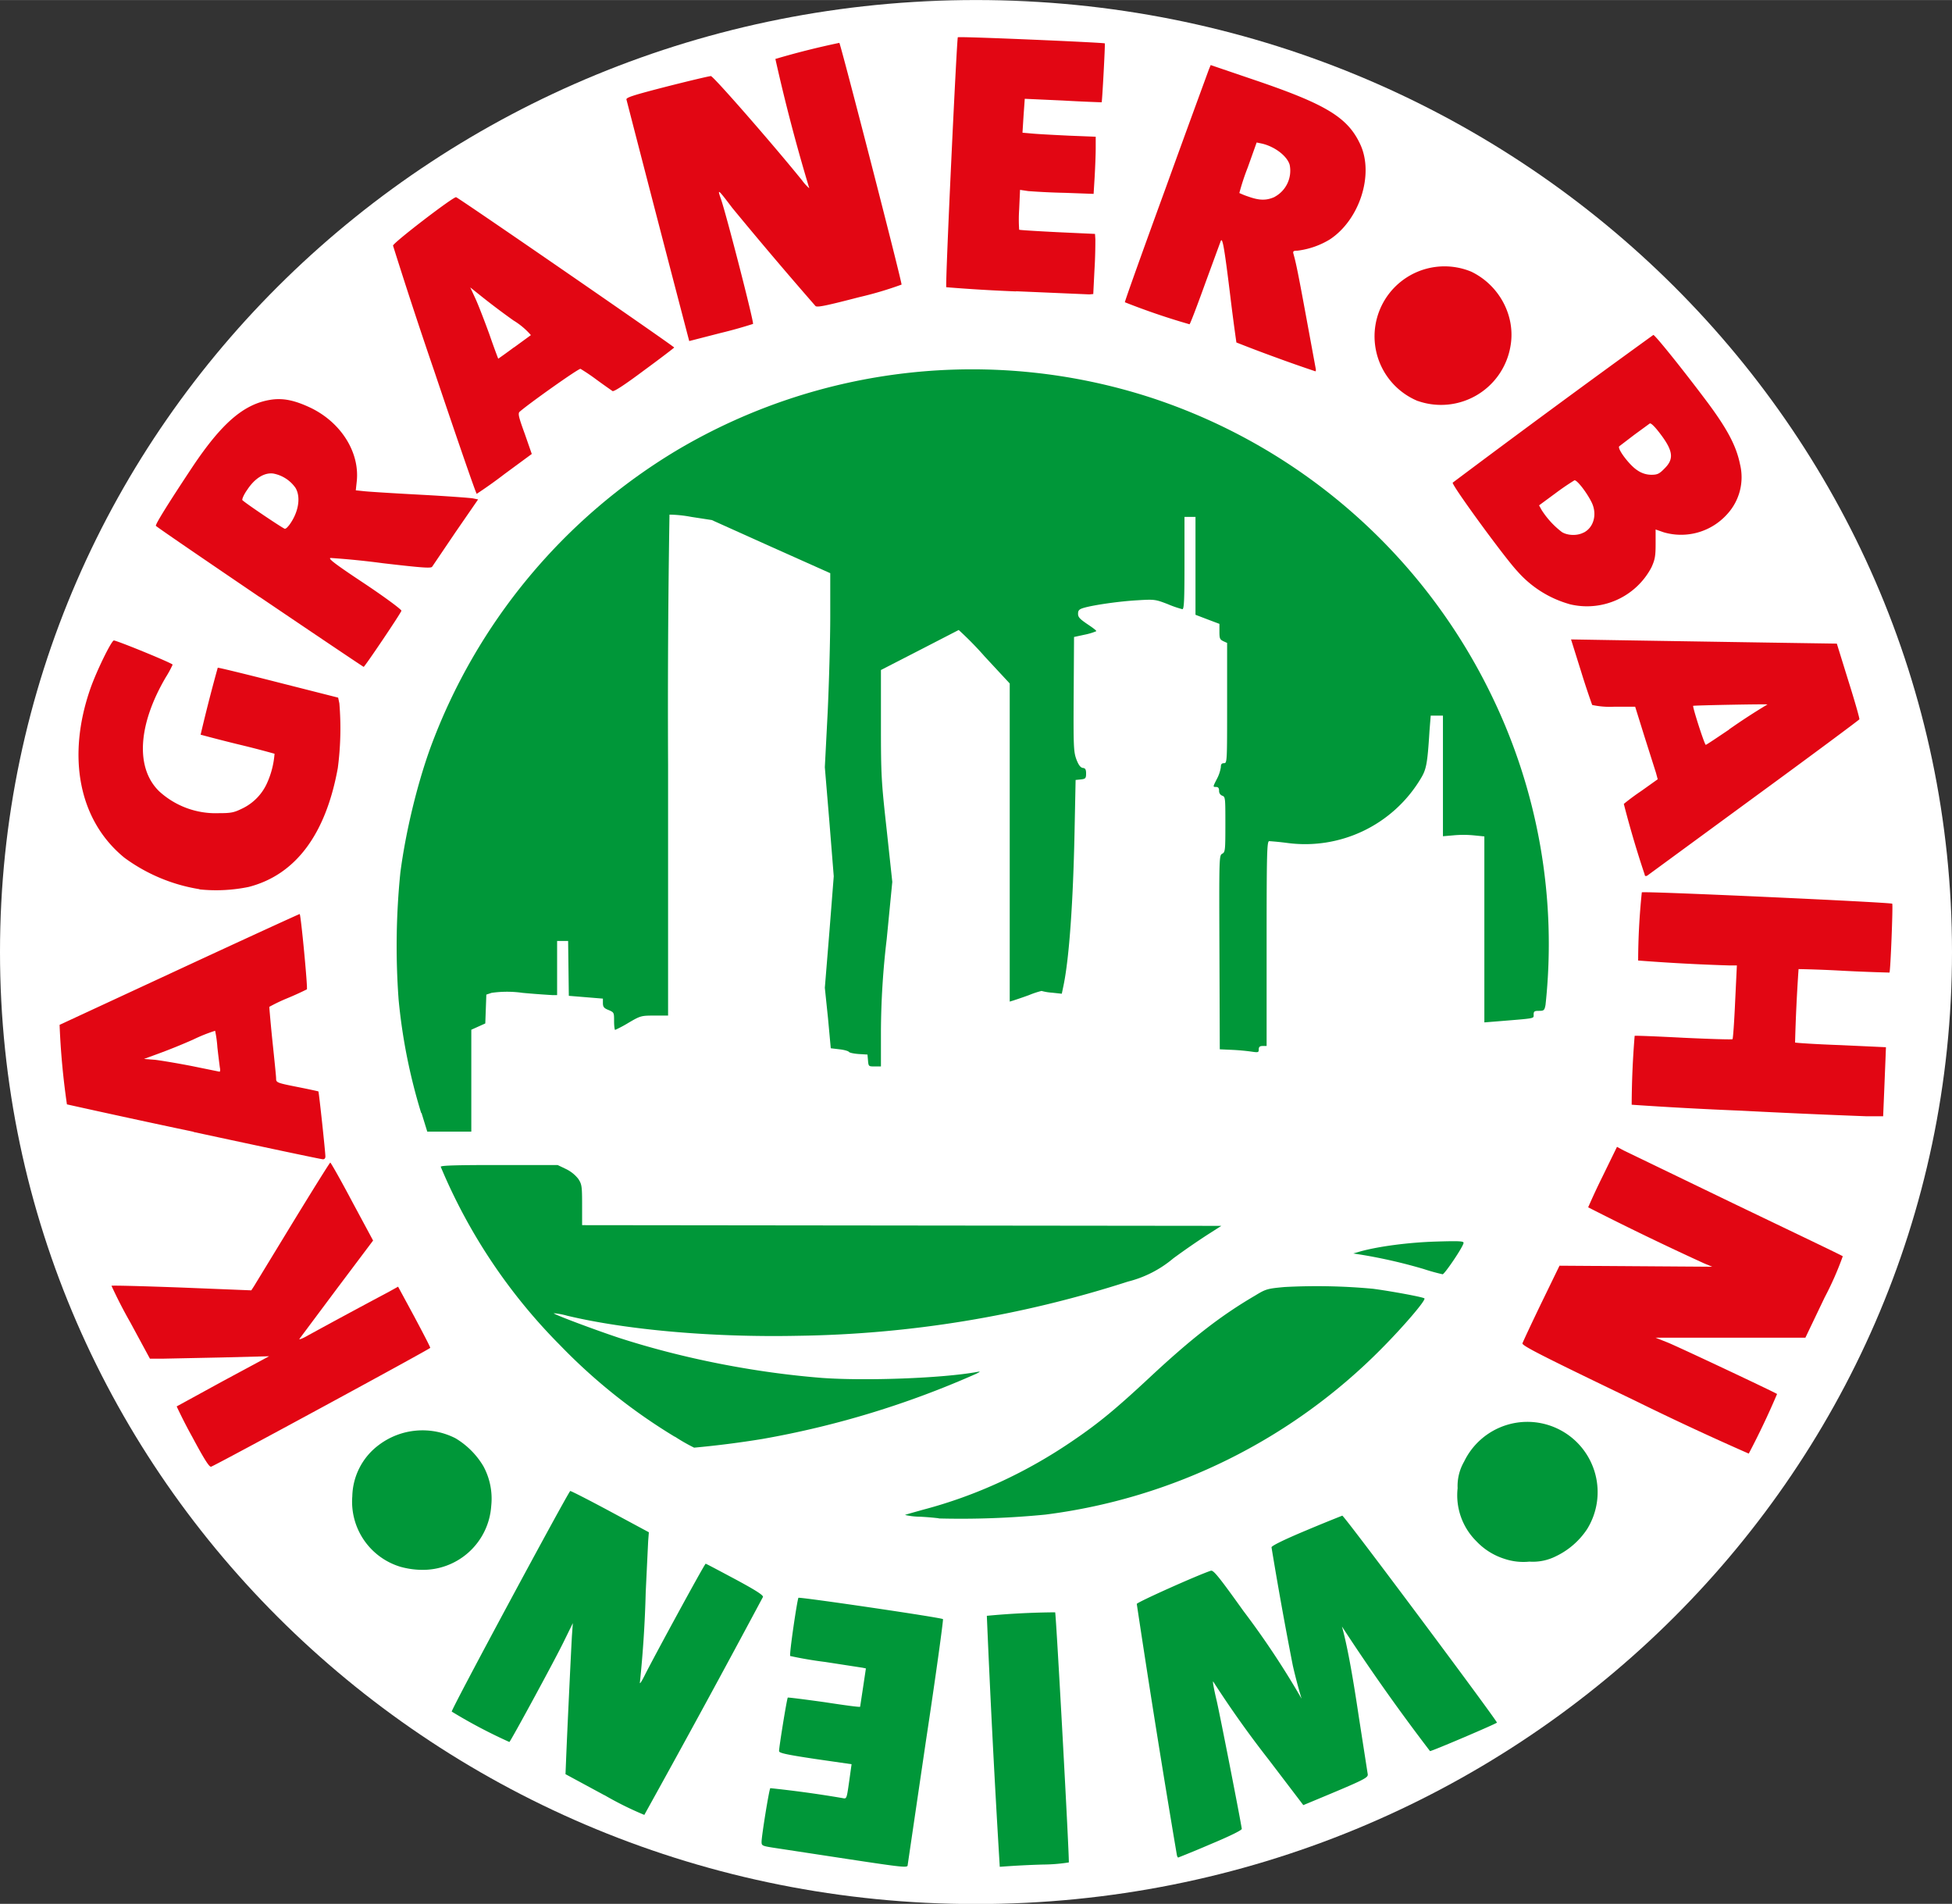 <svg xmlns="http://www.w3.org/2000/svg" width="42.219" height="41.17" viewBox="0 0 11.17 10.892"><rect x="0" y="0" width="11.17" height="10.892" fill="#333333" stroke="none"/><path d="M5.585 10.893C2.502 10.893 0 8.453 0 5.446 0 2.433 2.502 0 5.585 0s5.585 2.433 5.585 5.446c0 3.007-2.502 5.447-5.585 5.447z" fill="#fff" fill-rule="evenodd"/><path d="M1.101 8.222a2.821 2.821 0 01-.09-.176l.265-.145.264-.142-.273.007-.34.007H.858l-.112-.207a2.712 2.712 0 01-.108-.21c.002-.003.183.002.402.01l.398.016.015-.023.223-.366c.115-.188.211-.342.214-.342.003 0 .06.1.125.223l.12.223-.206.274-.215.288c-.006.007.016 0 .05-.02a42.527 42.527 0 01.46-.248l.054-.03.092.17c.05.094.092.174.092.18 0 .006-1.217.666-1.254.68-.01.003-.038-.04-.107-.169zm8.253-.21c-.534-.257-.646-.314-.642-.327.003-.009.051-.112.108-.23l.104-.214.437.003.437.003-.048-.02a17.229 17.229 0 01-.662-.32 4 4 0 01.082-.176l.083-.17.037.02.642.31c.333.16.61.292.613.296a1.8 1.8 0 01-.104.236l-.11.23h-.857l.068.027c.062.025.618.287.627.295a4.55 4.55 0 01-.162.341 16.43 16.43 0 01-.653-.304zM1.108 6.475a67.719 67.719 0 01-.725-.157 4.33 4.33 0 01-.042-.455l.69-.32c.375-.174.683-.315.684-.314.007.006.047.426.041.431a1.765 1.765 0 01-.11.05 1.016 1.016 0 00-.105.05c0 .003.007.09.018.196.011.105.021.201.021.214 0 .023.004.025.12.048.066.013.121.025.122.026.003.003.04.347.04.372 0 .01-.005.017-.015.016-.01 0-.34-.07-.739-.156zm.15-.368a6.705 6.705 0 01-.014-.115.67.67 0 00-.013-.095.912.912 0 00-.125.05 3.35 3.35 0 01-.2.081l-.082.03.063.005c.034.004.13.02.212.036l.157.032c.004 0 .005-.01.002-.024zm8.704.247a22.196 22.196 0 01-.625-.034 5.086 5.086 0 01.017-.394c.002-.002.127.003.28.011.15.007.277.011.28.008.003-.003.01-.1.015-.214l.01-.208h-.047a11.052 11.052 0 01-.518-.028 3.91 3.91 0 01.021-.39c.008-.008 1.426.057 1.433.065.005.005-.01.391-.016.394a11 11 0 01-.26-.01 6.785 6.785 0 00-.26-.01 9.834 9.834 0 00-.02.42c0 .002.118.01.26.015l.26.012-.002.054-.008.198-.006.143h-.097a50.207 50.207 0 01-.718-.032zm-8.82-1.267a.99.99 0 01-.43-.18c-.26-.212-.332-.576-.194-.97.035-.099.117-.267.133-.273.01-.003.322.124.337.138a.601.601 0 01-.039.072c-.16.272-.175.52-.038.653a.478.478 0 00.34.125c.07 0 .087-.003.134-.026a.295.295 0 00.144-.148.497.497 0 00.042-.166 5.528 5.528 0 00-.213-.055 9.46 9.46 0 01-.21-.054 9.546 9.546 0 01.098-.383c.002-.002.158.036.346.084l.343.087.007.033a1.74 1.74 0 01-.009.37c-.069.38-.242.611-.51.68a.922.922 0 01-.282.014zm8.27-.082a5.776 5.776 0 01-.12-.406 1.32 1.32 0 01.1-.074l.094-.067-.01-.037-.066-.208-.053-.17h-.12a.48.48 0 01-.126-.01 4.508 4.508 0 01-.063-.19l-.058-.185.365.006.76.012.396.006.066.213c.037.117.065.216.063.22-.002.004-.272.205-.602.446l-.61.447c-.009.006-.014.005-.017-.003zm.482-.832a3.585 3.585 0 01.22-.143c0-.003-.422.005-.425.008-.005.005.065.223.072.223.004 0 .063-.04.133-.087zm-8.409-.758c-.324-.22-.592-.403-.593-.407-.003-.01.076-.136.21-.338.166-.248.291-.356.44-.382.074-.013.142 0 .24.047.17.084.275.251.26.414l-.006.056.048.005c.026.003.17.012.32.02s.285.018.302.021l.03.006-.129.187-.134.198c-.006.01-.058.006-.282-.02a4.567 4.567 0 00-.298-.03c-.019.001.017.03.192.146.12.08.214.15.212.156-.003.014-.21.321-.216.321-.002 0-.27-.18-.595-.4zm.166-.406c.056-.072.073-.163.04-.218a.2.2 0 00-.127-.082c-.052-.007-.107.028-.15.094-.02.028-.03.054-.027.058.016.017.235.164.243.164.005 0 .014-.007.02-.016zm7.33.447a.621.621 0 01-.298-.188c-.072-.076-.38-.498-.37-.507a82.316 82.316 0 011.148-.845c.01 0 .173.203.313.39.111.15.162.246.183.35a.312.312 0 01-.075.287.354.354 0 01-.362.102l-.046-.016v.083c0 .07-.004.09-.024.134a.417.417 0 01-.47.21zm.081-.409c.06-.03.08-.11.043-.179-.03-.058-.084-.126-.096-.12a1.456 1.456 0 00-.107.073l-.095.07.015.027a.49.49 0 00.116.126c.033.02.087.022.123.003zm.463-.367c.057-.056.05-.104-.035-.212-.026-.033-.045-.05-.05-.045l-.089.065-.085.065c-.014.013.06.11.103.137a.141.141 0 00.08.026c.035 0 .046-.005.076-.036zm-7.04-.557a29.35 29.35 0 01-.236-.718c0-.016.347-.282.361-.277.02.007 1.25.855 1.248.86-.002.003-.08.063-.173.131-.107.08-.172.123-.18.118a4.746 4.746 0 01-.09-.064 1.143 1.143 0 00-.093-.063c-.01-.004-.3.202-.349.246-.01.01-.004.033.03.126l.04.115-.155.114a2.649 2.649 0 01-.16.114c-.004 0-.113-.316-.243-.702zm.457-.136l.096-.07a.421.421 0 00-.1-.084 4.154 4.154 0 01-.177-.133l-.07-.056.03.065c.017.037.052.128.08.205.026.076.05.138.05.138s.042-.029.09-.065zm5.171.307a.4.4 0 11.306-.74c.16.077.254.252.225.423a.403.403 0 01-.53.317zm-.814-.25a7.85 7.85 0 01-.224-.085 12.531 12.531 0 01-.036-.275c-.034-.277-.044-.33-.054-.304l-.088.24c-.045.125-.085.23-.09.235a3.973 3.973 0 01-.37-.126c-.003 0 .103-.296.234-.655.13-.36.242-.664.247-.678l.01-.024.241.082c.42.142.544.217.616.374.078.171-.005.43-.176.542a.466.466 0 01-.185.064c-.022 0-.026.003-.023.016.015.052.028.116.074.366l.054.293c.002.01 0 .016-.002.015a7.76 7.76 0 01-.228-.08zm-.005-.918A.17.17 0 007.38.943c-.014-.05-.085-.105-.16-.122L7.191.815 7.14.958a1.32 1.32 0 00-.048.146.432.432 0 00.053.021c.062.022.102.023.15.001zm-3.359.791A378.356 378.356 0 013.585.57c-.005-.012.036-.025.23-.075.13-.033.244-.06.253-.06.014 0 .358.394.522.597a.26.26 0 00.041.045 10.37 10.37 0 01-.194-.74 4.61 4.61 0 01.366-.092c.008.008.36 1.373.356 1.383a2.076 2.076 0 01-.243.072c-.193.05-.242.06-.25.05a25.18 25.18 0 01-.475-.56c-.085-.112-.087-.113-.065-.05.031.09.19.707.183.713a2.59 2.59 0 01-.186.052l-.179.046zm1.88-.25a9.41 9.41 0 01-.4-.024c-.007-.007.06-1.425.066-1.43.005-.006.836.03.841.035.003.002-.015.335-.018.337 0 0-.1-.003-.22-.01l-.22-.01-.007.098-.006.096.057.005c.032.003.126.008.21.012l.152.006v.065c0 .036-.003.11-.006.164l-.006.098-.164-.006a3.866 3.866 0 01-.21-.01l-.047-.007-.005.112a.855.855 0 000 .116c.001.002.1.008.218.014l.216.01.002.031c0 .018 0 .096-.005.173l-.007.14-.023.002-.42-.018z" fill="#e20613"/><path d="M4.854 10.636l-.394-.06c-.1-.015-.102-.015-.102-.039 0-.033.043-.3.05-.307a6.39 6.39 0 01.414.057c.023.005.023.004.037-.094l.014-.1-.208-.03c-.166-.025-.207-.034-.207-.045 0-.024.045-.302.05-.306.001-.002.095.01.21.026.111.017.204.03.204.026l.017-.112.016-.107-.019-.004-.214-.033a2.24 2.24 0 01-.2-.034c-.007-.006.04-.324.047-.333.006-.006.818.113.827.122.003.003-.04.318-.098.7l-.104.707c0 .016-.017.015-.34-.034zm.867.044a76.907 76.907 0 01-.074-1.436 4.45 4.45 0 01.391-.02c.005.004.083 1.424.078 1.431a.986.986 0 01-.147.012 5.058 5.058 0 00-.248.013zm1.014-.064a80.606 80.606 0 01-.23-1.44c.002-.01.348-.165.424-.19.015-.004.045.033.186.23a4.798 4.798 0 01.333.502 2.92 2.92 0 01-.05-.189 22.763 22.763 0 01-.122-.677c0-.008.07-.043.197-.096a9.54 9.54 0 01.208-.085c.01-.002.884 1.17.885 1.184 0 .005-.37.163-.383.163a11.545 11.545 0 01-.504-.713c.028.1.058.258.096.513l.051.328c.005.025 0 .028-.334.167l-.034.014-.198-.26a5.88 5.88 0 01-.317-.446c-.006-.009.003.041.02.112.022.098.131.654.143.73 0 .007-.06.038-.18.088a6.217 6.217 0 01-.184.076c-.002 0-.005-.005-.007-.012zm-3.277-.346l-.222-.12.003-.073c.006-.157.03-.658.034-.722l.005-.069-.054.11c-.054.11-.297.557-.309.57a2.953 2.953 0 01-.33-.174c-.007-.006.66-1.244.678-1.262.002-.002.104.05.227.116l.223.12-.004.051-.014.292a6.572 6.572 0 01-.033.514c-.003.016.008 0 .028-.04.05-.1.342-.637.348-.637.003 0 .078.04.168.088.121.065.162.092.16.102a89.328 89.328 0 01-.679 1.247 1.897 1.897 0 01-.228-.113zM2.293 8.964a.389.389 0 01-.277-.404.376.376 0 01.15-.292.415.415 0 01.44-.04.46.46 0 01.16.16.389.389 0 01.045.227.392.392 0 01-.4.366.476.476 0 01-.118-.017zm6.316-.046a.376.376 0 01-.16-.1.37.37 0 01-.108-.304.278.278 0 01.037-.152.402.402 0 11.704.386.443.443 0 01-.178.155.293.293 0 01-.152.031.34.34 0 01-.143-.016zm-3.237-.232a1.581 1.581 0 00-.108-.009.392.392 0 01-.085-.01c.002-.002.05-.015.103-.03.304-.08.594-.214.862-.398.144-.098.243-.18.433-.357.24-.224.408-.355.605-.47.062-.038.071-.04.168-.049a3.47 3.47 0 01.507.01c.105.014.285.047.294.055.01.01-.122.163-.242.284a3.287 3.287 0 01-1.927.953 4.977 4.977 0 01-.61.022zm-1.51-.466a3.246 3.246 0 01-.658-.525 3.198 3.198 0 01-.682-1.02c0-.008.105-.01.335-.01h.334l.048.023a.2.2 0 01.07.056c.02.031.022.04.022.15v.115l1.83.002 1.828.002-.072.046a4.17 4.17 0 00-.203.14.645.645 0 01-.26.133 6.443 6.443 0 01-1.89.31c-.488.01-.98-.034-1.319-.115a.4.4 0 00-.076-.014c-.005.005.23.093.371.14.37.12.783.2 1.164.23.248.018.688.002.886-.034.023-.004.022-.002-.01.013a5.261 5.261 0 01-1.216.37 5.59 5.59 0 01-.392.05 1.04 1.04 0 01-.11-.063zm4.285-.96a2.967 2.967 0 00-.358-.082l-.045-.007.045-.013c.104-.028.27-.05.425-.055.132-.004.161-.003.161.007 0 .02-.11.182-.12.18a1.13 1.13 0 01-.108-.03zM2.41 6.367a3.241 3.241 0 01-.129-.648 4.178 4.178 0 01.01-.727c.03-.23.094-.497.17-.709a3.322 3.322 0 011.417-1.71 3.314 3.314 0 012.703-.3 3.31 3.31 0 011.953 1.703 3.25 3.25 0 01.31 1.773c-.006.031-.009.034-.038.034-.026 0-.03.003-.03.022 0 .023.012.02-.207.038l-.075.006V4.785l-.06-.006a.62.62 0 00-.119 0l-.058.005v-.69h-.07l-.007.088c-.012.192-.018.221-.053.277a.771.771 0 01-.764.363 1.728 1.728 0 00-.1-.01c-.013 0-.015.06-.015.585v.587h-.022c-.017 0-.023.005-.023.02 0 .017-.003.018-.043.012a1.28 1.28 0 00-.112-.01l-.068-.003-.002-.555c-.002-.547-.002-.554.016-.564.017-.009.018-.019.018-.168 0-.15 0-.158-.018-.164a.028.028 0 01-.018-.027c0-.017-.005-.023-.018-.023-.018 0-.018 0 .005-.045a.21.21 0 00.023-.068c0-.017.005-.023.018-.023.018 0 .018-.006.018-.344v-.344L7 3.668c-.02-.01-.022-.016-.022-.055v-.044l-.069-.026-.068-.026v-.56h-.063v.264c0 .207-.002.264-.012.264a.604.604 0 01-.084-.029c-.07-.027-.076-.028-.173-.022-.106.006-.25.027-.306.043-.028.008-.034.015-.034.034 0 .02.01.03.054.06.03.02.053.037.05.04a.343.343 0 01-.067.02l-.06.013-.002.327c-.002.302 0 .33.015.372.012.032.023.047.036.05.015.001.02.008.02.032 0 .028-.004.031-.03.034l-.03.003-.006.295c-.008.396-.03.721-.063.88l-.01.048-.056-.006a.3.3 0 01-.06-.01.511.511 0 00-.072.024 3.051 3.051 0 01-.09.031l-.02.006V3.91l-.143-.154a1.914 1.914 0 00-.149-.152l-.225.116-.22.113v.31c0 .293.002.325.033.605l.032.297-.032.328a4.608 4.608 0 00-.033.528v.2h-.036c-.034 0-.035 0-.038-.034l-.003-.034-.05-.003c-.027-.002-.052-.007-.056-.012-.003-.005-.027-.012-.054-.015l-.05-.006-.016-.173-.018-.173.026-.319.025-.319-.025-.312-.026-.312.016-.31c.008-.17.015-.42.015-.555v-.245l-.34-.152-.338-.152-.117-.018a.731.731 0 00-.125-.013 68.24 68.24 0 00-.008 1.435V5.81h-.078c-.075 0-.08.001-.148.041a.723.723 0 01-.077.041c-.003 0-.006-.023-.006-.05 0-.05 0-.05-.032-.064-.026-.01-.032-.018-.032-.04v-.025l-.097-.008-.098-.008-.002-.157-.002-.157h-.063v.31h-.025a5.32 5.32 0 01-.173-.013.623.623 0 00-.177 0l-.03.01-.003.082-.003.083-.04.018-.04.018v.583h-.252l-.033-.107z" fill="#009739"/></svg>